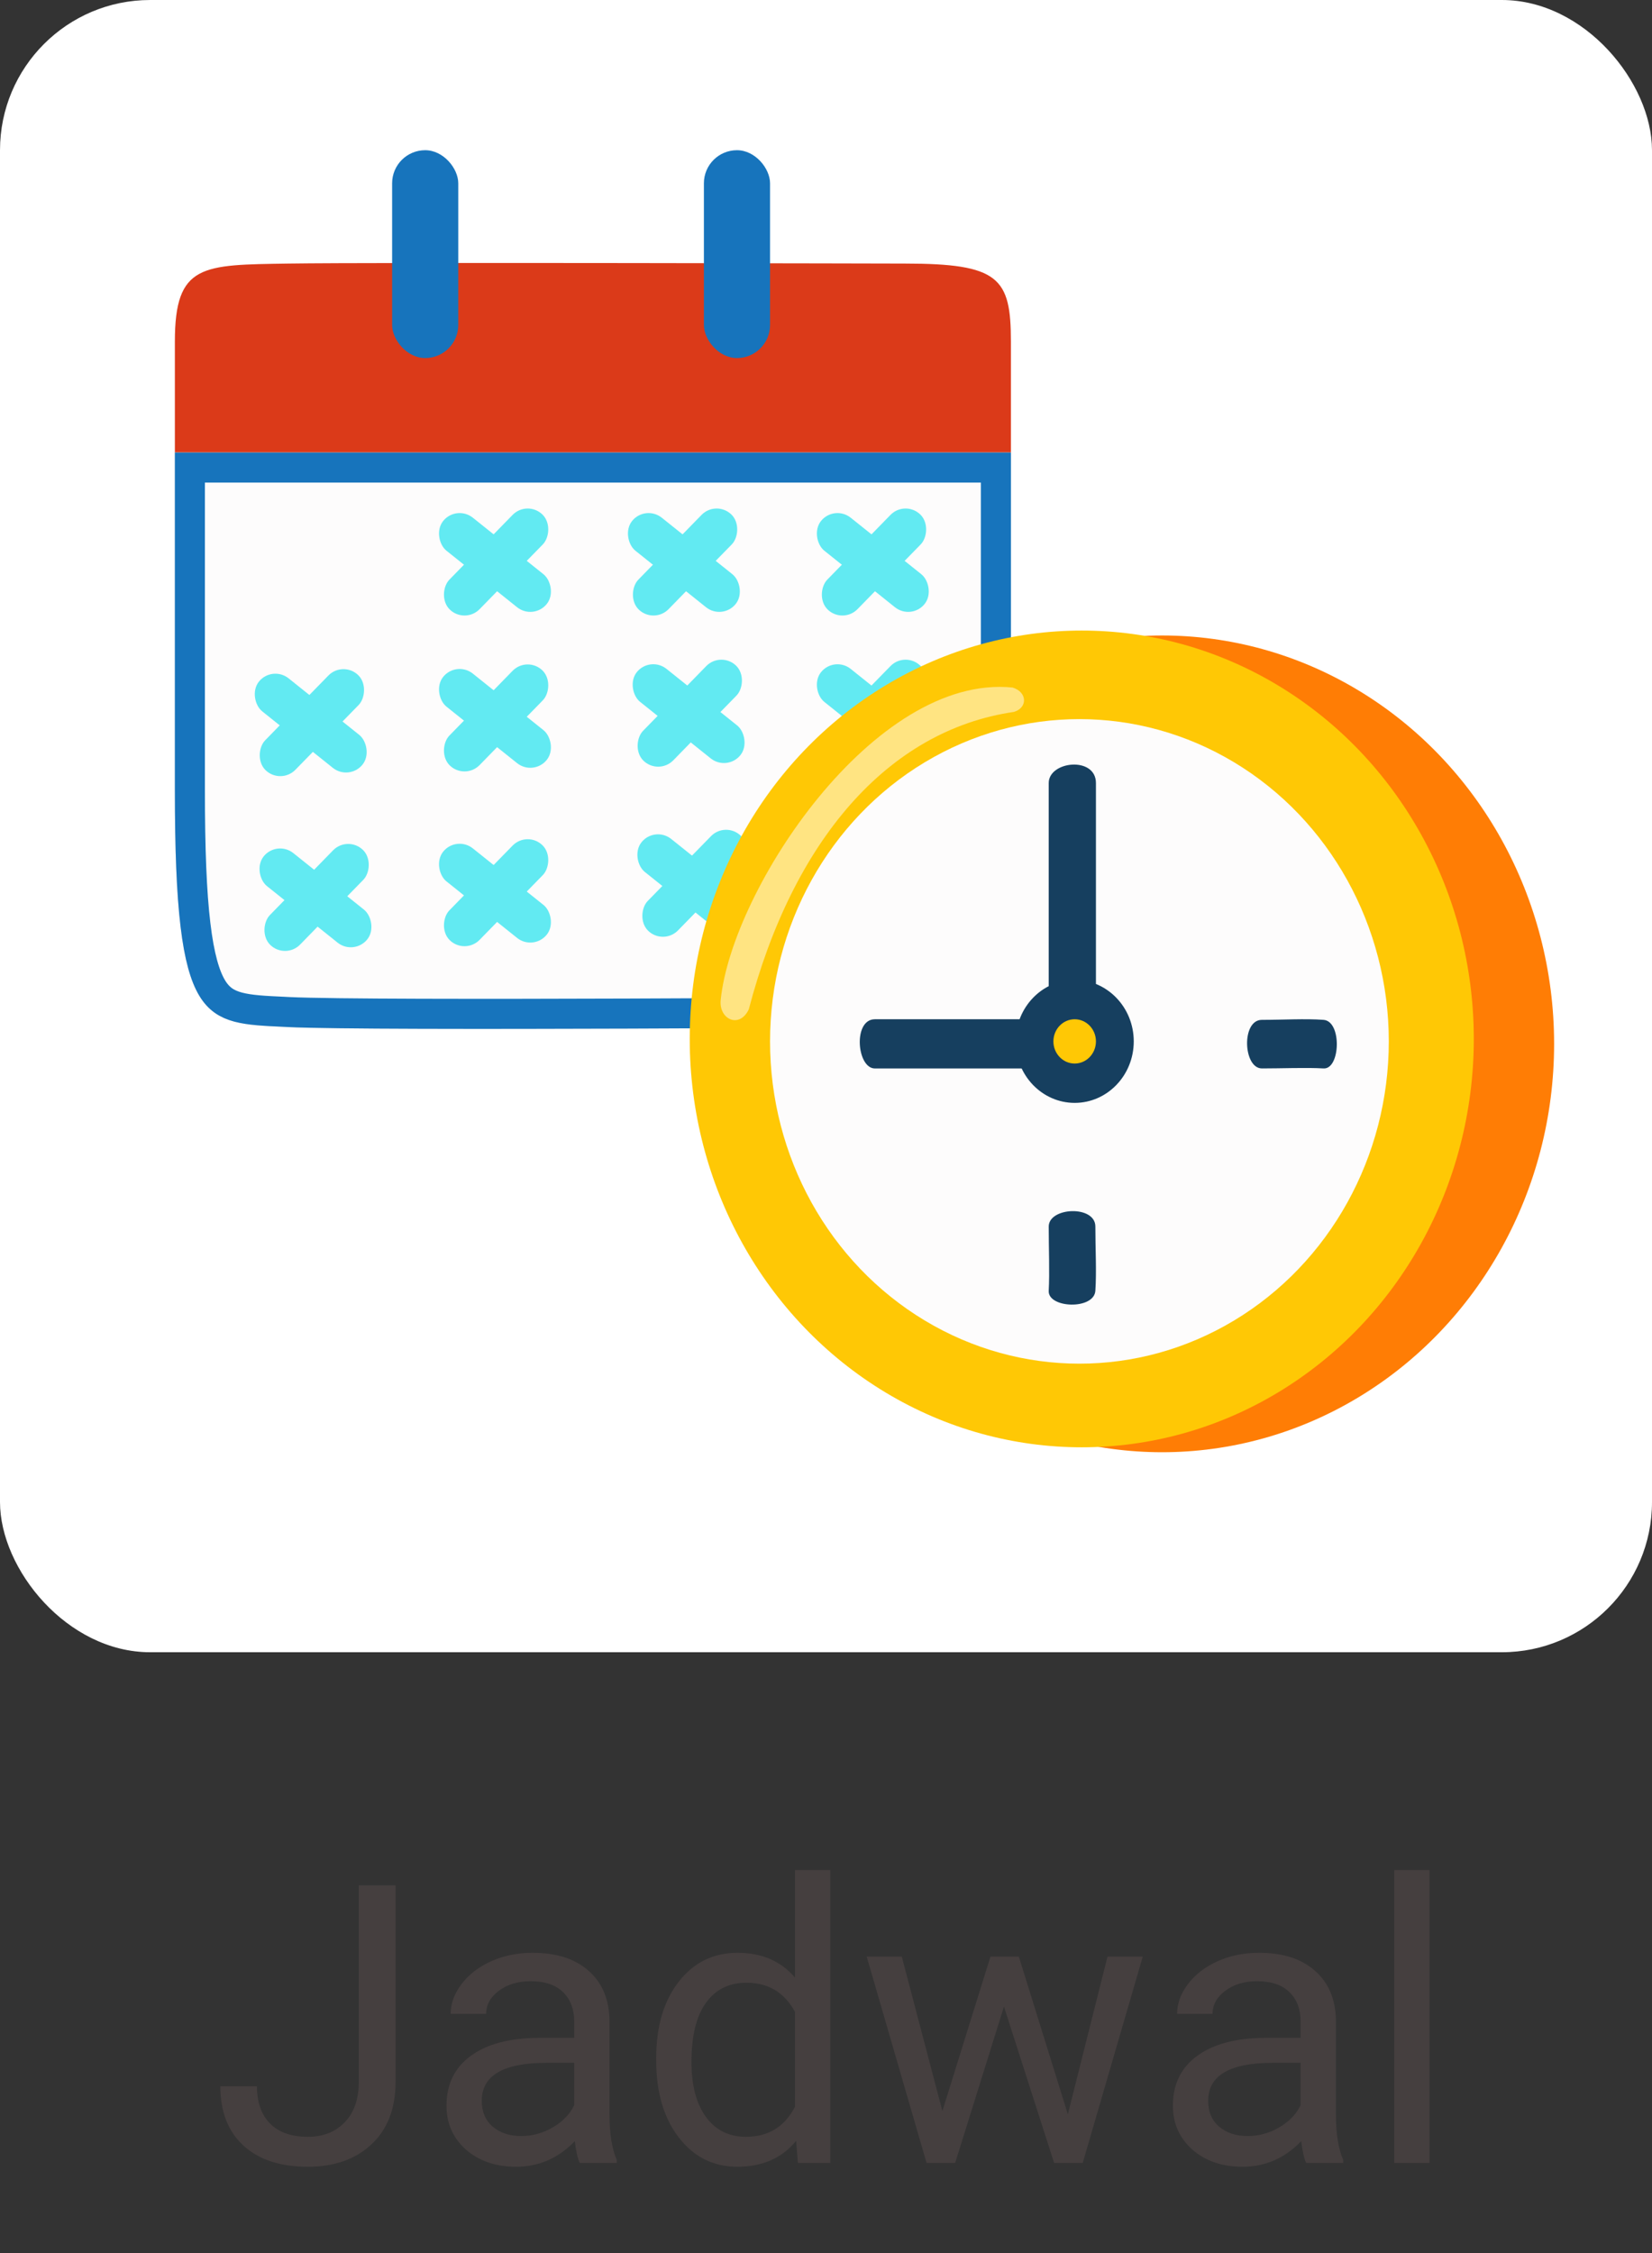 <svg width="55" height="75" viewBox="0 0 55 75" fill="none" xmlns="http://www.w3.org/2000/svg">
<rect x="0" y="0" width="55" height="75" fill="#333333" stroke="none"/>
<rect width="55" height="55" rx="5" fill="white"/>
<path d="M11.945 62.758H13.17V69.302C13.17 70.187 12.903 70.879 12.37 71.378C11.841 71.877 11.134 72.127 10.25 72.127C9.332 72.127 8.617 71.892 8.104 71.422C7.592 70.953 7.336 70.295 7.336 69.448H8.555C8.555 69.977 8.699 70.39 8.987 70.686C9.279 70.982 9.7 71.13 10.25 71.13C10.754 71.13 11.16 70.972 11.469 70.654C11.782 70.337 11.941 69.893 11.945 69.321V62.758ZM19.302 72C19.234 71.865 19.179 71.623 19.137 71.276C18.591 71.843 17.939 72.127 17.182 72.127C16.505 72.127 15.948 71.936 15.512 71.556C15.081 71.171 14.865 70.684 14.865 70.096C14.865 69.38 15.136 68.826 15.677 68.433C16.223 68.035 16.989 67.836 17.975 67.836H19.118V67.296C19.118 66.886 18.995 66.56 18.75 66.319C18.504 66.073 18.142 65.951 17.664 65.951C17.245 65.951 16.894 66.056 16.61 66.268C16.327 66.48 16.185 66.736 16.185 67.036H15.004C15.004 66.693 15.125 66.363 15.366 66.046C15.612 65.724 15.942 65.47 16.356 65.284C16.775 65.098 17.235 65.005 17.734 65.005C18.525 65.005 19.145 65.204 19.594 65.602C20.042 65.995 20.275 66.539 20.292 67.233V70.394C20.292 71.025 20.372 71.526 20.533 71.898V72H19.302ZM17.353 71.105C17.721 71.105 18.07 71.01 18.4 70.819C18.73 70.629 18.97 70.381 19.118 70.077V68.668H18.197C16.759 68.668 16.039 69.088 16.039 69.931C16.039 70.299 16.162 70.587 16.407 70.794C16.653 71.001 16.968 71.105 17.353 71.105ZM21.847 68.509C21.847 67.455 22.097 66.609 22.596 65.97C23.096 65.326 23.749 65.005 24.558 65.005C25.362 65.005 25.998 65.28 26.468 65.83V62.25H27.643V72H26.564L26.506 71.264C26.037 71.839 25.383 72.127 24.545 72.127C23.749 72.127 23.1 71.801 22.596 71.149C22.097 70.498 21.847 69.647 21.847 68.598V68.509ZM23.021 68.642C23.021 69.421 23.182 70.03 23.504 70.47C23.826 70.91 24.27 71.13 24.837 71.13C25.582 71.13 26.125 70.796 26.468 70.127V66.973C26.117 66.325 25.578 66.001 24.85 66.001C24.274 66.001 23.826 66.224 23.504 66.668C23.182 67.112 23.021 67.77 23.021 68.642ZM35.552 70.381L36.872 65.132H38.046L36.047 72H35.095L33.425 66.795L31.8 72H30.848L28.855 65.132H30.023L31.375 70.273L32.975 65.132H33.92L35.552 70.381ZM43.486 72C43.419 71.865 43.364 71.623 43.321 71.276C42.775 71.843 42.124 72.127 41.366 72.127C40.689 72.127 40.133 71.936 39.697 71.556C39.265 71.171 39.049 70.684 39.049 70.096C39.049 69.38 39.32 68.826 39.862 68.433C40.408 68.035 41.174 67.836 42.16 67.836H43.302V67.296C43.302 66.886 43.179 66.56 42.934 66.319C42.689 66.073 42.327 65.951 41.849 65.951C41.43 65.951 41.078 66.056 40.795 66.268C40.511 66.48 40.37 66.736 40.37 67.036H39.189C39.189 66.693 39.31 66.363 39.551 66.046C39.796 65.724 40.126 65.47 40.541 65.284C40.96 65.098 41.419 65.005 41.919 65.005C42.71 65.005 43.33 65.204 43.778 65.602C44.227 65.995 44.46 66.539 44.477 67.233V70.394C44.477 71.025 44.557 71.526 44.718 71.898V72H43.486ZM41.538 71.105C41.906 71.105 42.255 71.01 42.585 70.819C42.915 70.629 43.154 70.381 43.302 70.077V68.668H42.382C40.943 68.668 40.224 69.088 40.224 69.931C40.224 70.299 40.346 70.587 40.592 70.794C40.837 71.001 41.153 71.105 41.538 71.105ZM47.593 72H46.419V62.25H47.593V72Z" fill="#453F3F"/>
<path d="M5.822 11.369C5.822 8.774 6.741 8.819 9.596 8.774C12.45 8.729 30.118 8.774 30.118 8.774C33.263 8.774 33.656 9.246 33.656 11.369V15.064H5.822V11.369Z" fill="#DB3A19"/>
<path d="M5.822 26.3C5.822 34.189 6.741 34.052 9.596 34.189C12.45 34.326 30.118 34.189 30.118 34.189C33.263 34.189 33.656 32.755 33.656 26.3V15.064H5.822V26.3Z" fill="#DFDFDF"/>
<path d="M30.114 33.689H30.118C30.877 33.689 31.4 33.6 31.777 33.415C32.132 33.241 32.399 32.961 32.606 32.471C32.821 31.962 32.963 31.24 33.047 30.215C33.132 29.195 33.156 27.912 33.156 26.3V15.564H6.322V26.3C6.322 28.267 6.379 29.714 6.507 30.782C6.635 31.86 6.829 32.501 7.066 32.893C7.283 33.251 7.55 33.423 7.93 33.525C8.32 33.628 8.796 33.651 9.449 33.681C9.505 33.684 9.562 33.687 9.62 33.69C11.031 33.757 16.143 33.757 20.926 33.74C23.312 33.732 25.609 33.719 27.31 33.708C28.16 33.703 28.861 33.698 29.35 33.695L29.915 33.691L30.063 33.689L30.101 33.689L30.111 33.689L30.113 33.689L30.114 33.689C30.114 33.689 30.114 33.689 30.118 34.189L30.114 33.689Z" fill="#FDFCFC" stroke="#1774BC"/>
<rect x="13.055" y="5" width="2.202" height="6.919" rx="1.101" fill="#1774BC"/>
<rect x="17.557" y="16.637" width="1.406" height="4.418" rx="0.703" transform="rotate(44.312 17.557 16.637)" fill="#62EAF2"/>
<rect width="1.406" height="4.418" rx="0.703" transform="matrix(-0.625 0.781 0.781 0.625 15.193 16.794)" fill="#62EAF2"/>
<rect x="23.848" y="16.637" width="1.406" height="4.418" rx="0.703" transform="rotate(44.312 23.848 16.637)" fill="#62EAF2"/>
<rect width="1.406" height="4.418" rx="0.703" transform="matrix(-0.625 0.781 0.781 0.625 21.483 16.794)" fill="#62EAF2"/>
<rect x="30.138" y="16.637" width="1.406" height="4.418" rx="0.703" transform="rotate(44.312 30.138 16.637)" fill="#62EAF2"/>
<rect width="1.406" height="4.418" rx="0.703" transform="matrix(-0.625 0.781 0.781 0.625 27.773 16.794)" fill="#62EAF2"/>
<rect x="11.424" y="21.984" width="1.406" height="4.418" rx="0.703" transform="rotate(44.312 11.424 21.984)" fill="#62EAF2"/>
<rect width="1.406" height="4.418" rx="0.703" transform="matrix(-0.625 0.781 0.781 0.625 9.059 22.141)" fill="#62EAF2"/>
<rect x="17.557" y="21.827" width="1.406" height="4.418" rx="0.703" transform="rotate(44.312 17.557 21.827)" fill="#62EAF2"/>
<rect width="1.406" height="4.418" rx="0.703" transform="matrix(-0.625 0.781 0.781 0.625 15.193 21.984)" fill="#62EAF2"/>
<rect x="24.005" y="21.669" width="1.406" height="4.418" rx="0.703" transform="rotate(44.312 24.005 21.669)" fill="#62EAF2"/>
<rect width="1.406" height="4.418" rx="0.703" transform="matrix(-0.625 0.781 0.781 0.625 21.64 21.826)" fill="#62EAF2"/>
<rect x="11.581" y="27.802" width="1.406" height="4.418" rx="0.703" transform="rotate(44.312 11.581 27.802)" fill="#62EAF2"/>
<rect width="1.406" height="4.418" rx="0.703" transform="matrix(-0.625 0.781 0.781 0.625 9.217 27.959)" fill="#62EAF2"/>
<rect x="17.557" y="27.645" width="1.406" height="4.418" rx="0.703" transform="rotate(44.312 17.557 27.645)" fill="#62EAF2"/>
<rect width="1.406" height="4.418" rx="0.703" transform="matrix(-0.625 0.781 0.781 0.625 15.193 27.802)" fill="#62EAF2"/>
<rect x="24.162" y="27.331" width="1.406" height="4.418" rx="0.703" transform="rotate(44.312 24.162 27.331)" fill="#62EAF2"/>
<rect width="1.406" height="4.418" rx="0.703" transform="matrix(-0.625 0.781 0.781 0.625 21.797 27.488)" fill="#62EAF2"/>
<rect x="30.138" y="27.331" width="1.406" height="4.418" rx="0.703" transform="rotate(44.312 30.138 27.331)" fill="#62EAF2"/>
<rect width="1.406" height="4.418" rx="0.703" transform="matrix(-0.625 0.781 0.781 0.625 27.773 27.488)" fill="#62EAF2"/>
<rect x="30.138" y="21.669" width="1.406" height="4.418" rx="0.703" transform="rotate(44.312 30.138 21.669)" fill="#62EAF2"/>
<rect width="1.406" height="4.418" rx="0.703" transform="matrix(-0.625 0.781 0.781 0.625 27.773 21.827)" fill="#62EAF2"/>
<rect x="23.435" y="5" width="2.202" height="6.919" rx="1.101" fill="#1774BC"/>
<ellipse cx="38.689" cy="34.748" rx="13.052" ry="13.594" fill="#FF7D05"/>
<ellipse cx="36.015" cy="34.584" rx="13.052" ry="13.594" fill="#FFC805"/>
<ellipse cx="35.937" cy="34.666" rx="10.3" ry="10.728" fill="#FDFCFC"/>
<ellipse cx="35.78" cy="34.666" rx="1.966" ry="2.047" fill="#163F5F"/>
<ellipse cx="35.779" cy="34.666" rx="0.708" ry="0.737" fill="#FFC805"/>
<path d="M34.915 26.067C34.914 25.33 36.487 25.166 36.487 26.067C36.487 26.968 36.487 32.946 36.487 32.946H34.915C34.915 32.946 34.915 26.804 34.915 26.067Z" fill="#163F5F"/>
<path d="M29.128 35.567C28.525 35.567 28.391 33.929 29.128 33.929C29.866 33.929 34.758 33.929 34.758 33.929V35.567C34.758 35.567 29.732 35.567 29.128 35.567Z" fill="#163F5F"/>
<path d="M42.013 35.566C41.388 35.565 41.322 33.948 42.013 33.949C42.704 33.95 43.445 33.903 44.064 33.949C44.683 33.994 44.625 35.601 44.064 35.566C43.502 35.531 42.637 35.567 42.013 35.566Z" fill="#163F5F"/>
<path d="M34.915 40.83C34.916 40.18 36.469 40.111 36.468 40.83C36.467 41.55 36.511 42.322 36.468 42.967C36.424 43.611 34.882 43.551 34.915 42.967C34.949 42.382 34.914 41.481 34.915 40.83Z" fill="#163F5F"/>
<path d="M24.929 33.601C26.392 28.006 29.542 24.311 33.758 23.698C34.217 23.561 34.207 23.037 33.712 22.887C29.104 22.42 24.366 29.6 23.994 33.289C23.929 33.929 24.614 34.256 24.929 33.601Z" fill="white" fill-opacity="0.5"/>
</svg>
